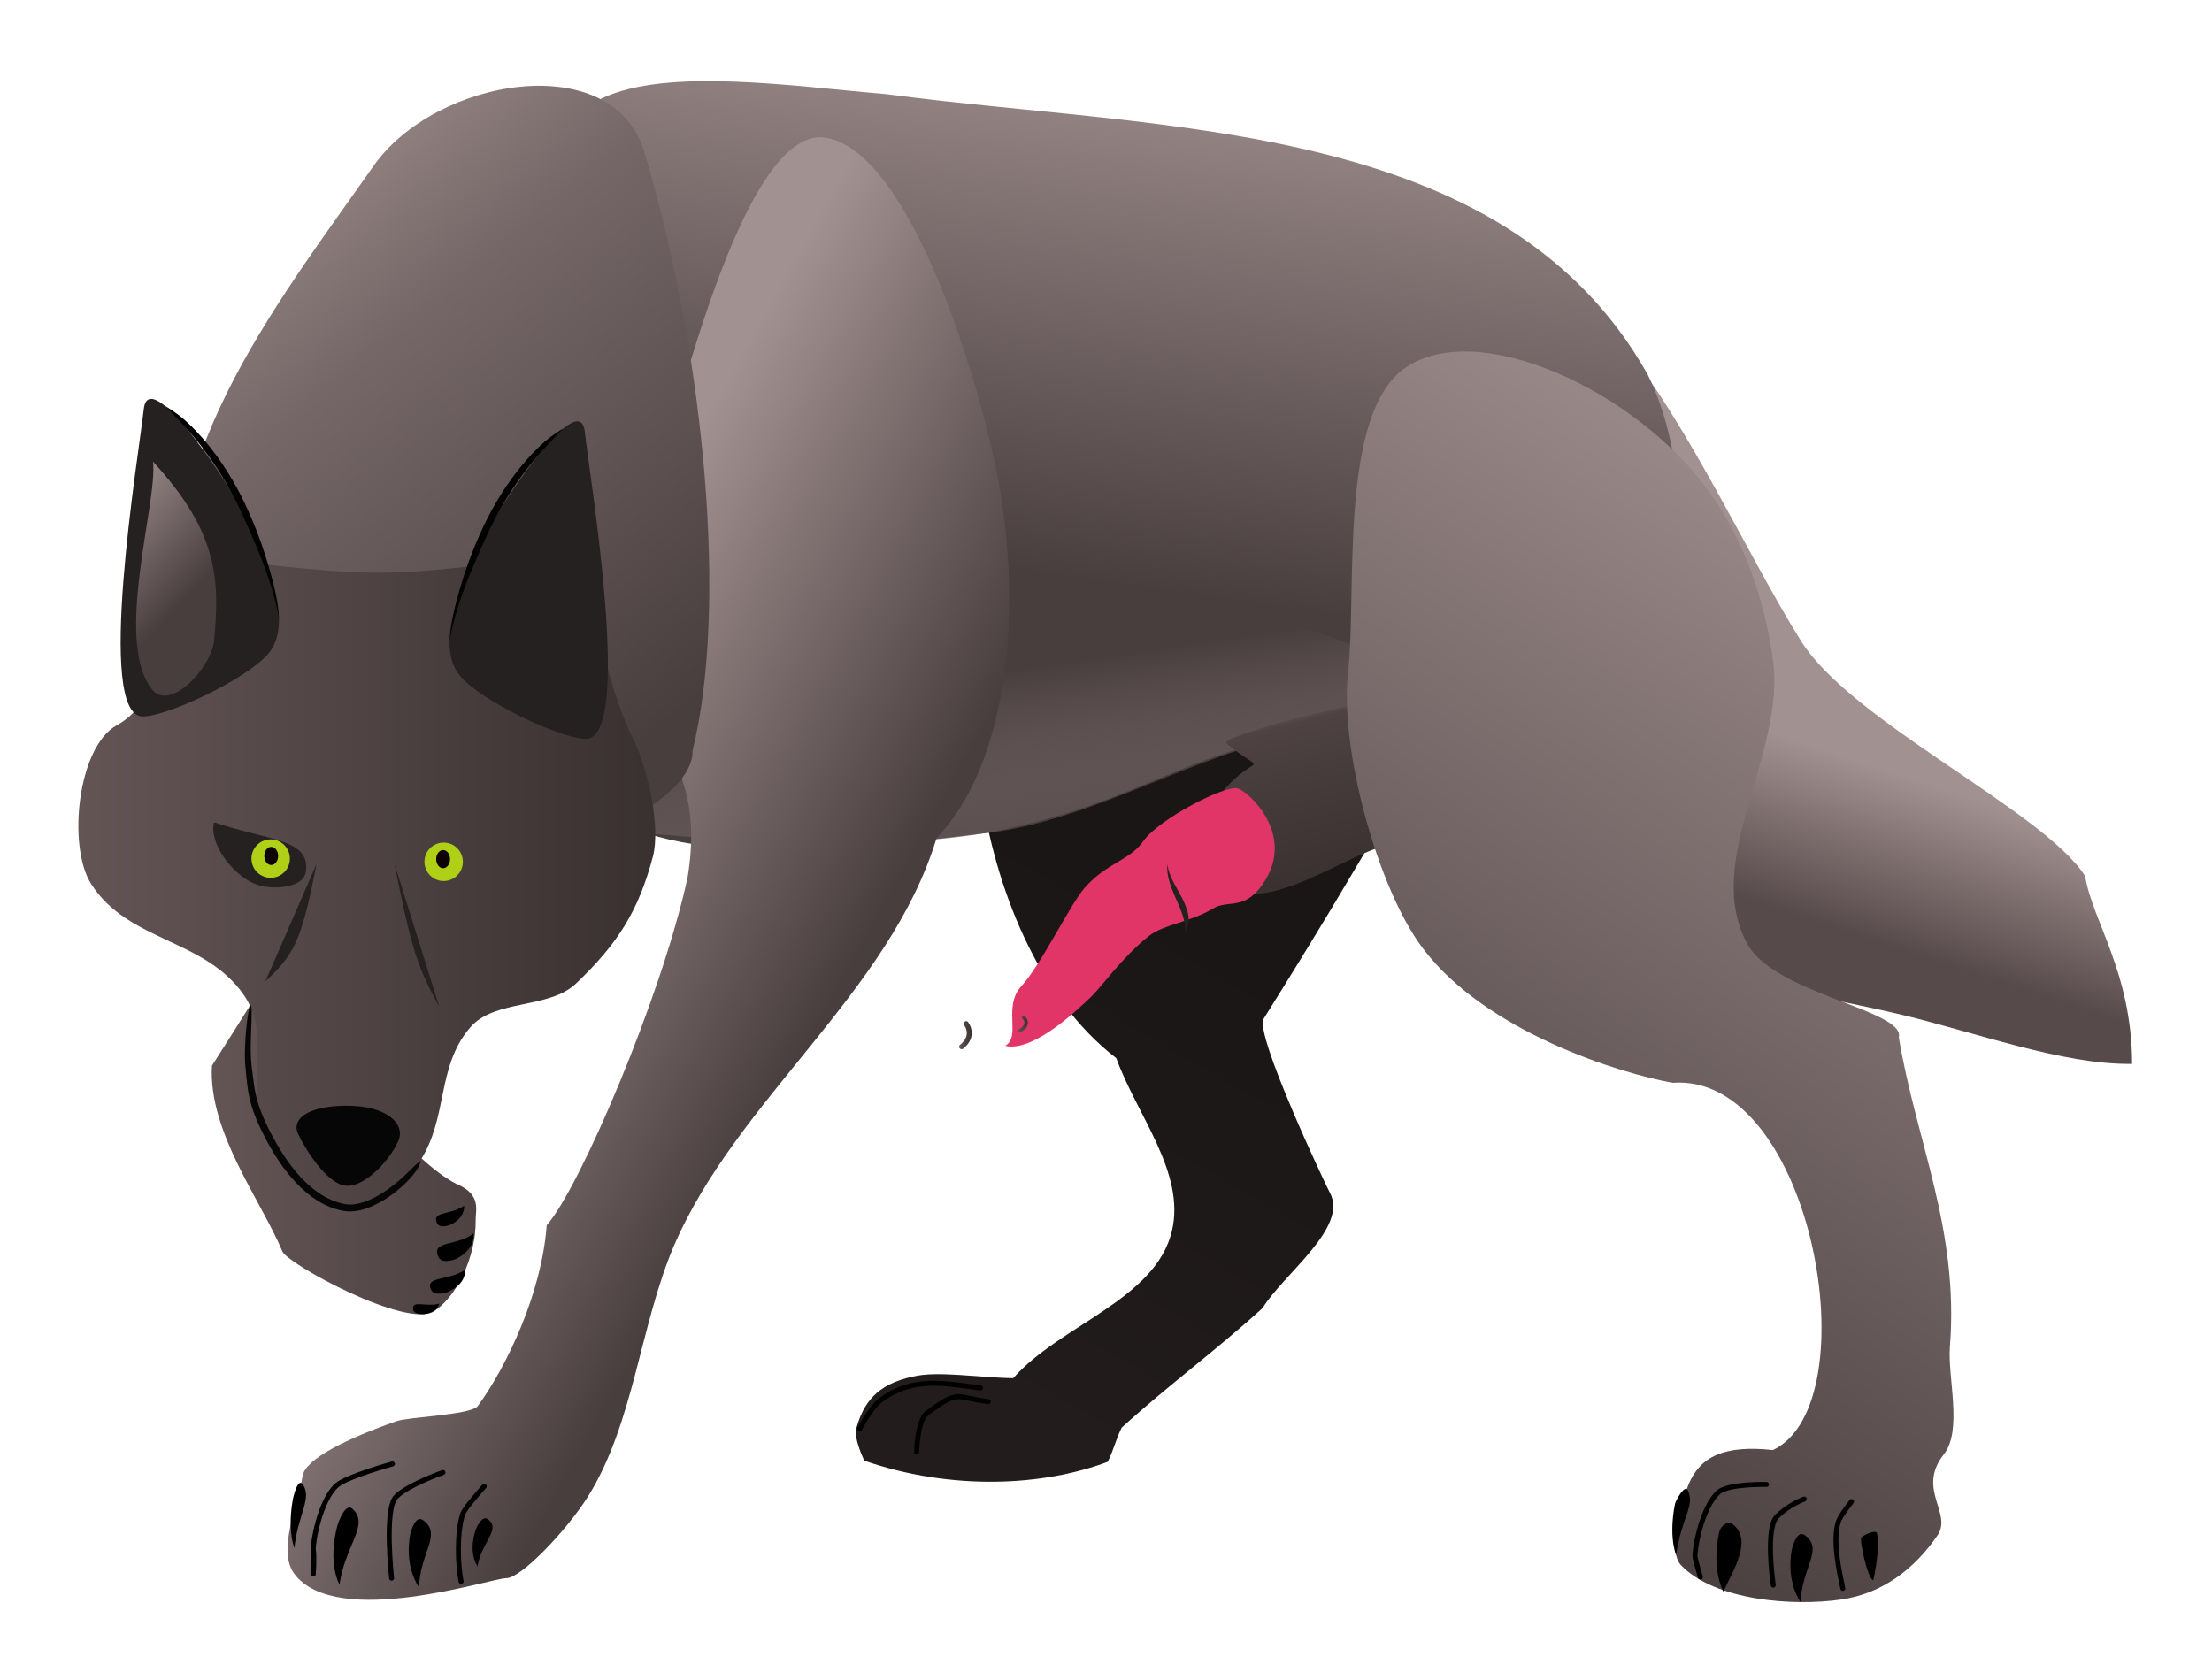<?xml version="1.0" encoding="UTF-8" standalone="no"?>
<!-- Created with Inkscape (http://www.inkscape.org/) -->

<svg
   width="110.742mm"
   height="84.127mm"
   viewBox="0 0 110.742 84.127"
   version="1.1"
   id="svg9700"
   inkscape:version="1.1 (c68e22c387, 2021-05-23)"
   sodipodi:docname="wolf3.svg"
   xmlns:inkscape="http://www.inkscape.org/namespaces/inkscape"
   xmlns:sodipodi="http://sodipodi.sourceforge.net/DTD/sodipodi-0.dtd"
   xmlns:xlink="http://www.w3.org/1999/xlink"
   xmlns="http://www.w3.org/2000/svg"
   xmlns:svg="http://www.w3.org/2000/svg">
  <sodipodi:namedview
     id="namedview9702"
     pagecolor="#ffffff"
     bordercolor="#666666"
     borderopacity="1.0"
     inkscape:pageshadow="2"
     inkscape:pageopacity="0.0"
     inkscape:pagecheckerboard="0"
     inkscape:document-units="mm"
     showgrid="false"
     inkscape:zoom="5.6568544"
     inkscape:cx="271.08706"
     inkscape:cy="162.36939"
     inkscape:window-width="1920"
     inkscape:window-height="1017"
     inkscape:window-x="1912"
     inkscape:window-y="-8"
     inkscape:window-maximized="1"
     inkscape:current-layer="g123981"
     inkscape:snap-nodes="false"
     inkscape:snap-others="false"
     inkscape:snap-intersection-paths="true"
     inkscape:object-paths="true"
     fit-margin-left="4"
     fit-margin-top="4"
     fit-margin-bottom="4"
     fit-margin-right="4" />
  <defs
     id="defs9697">
    <inkscape:path-effect
       effect="powerstroke"
       id="path-effect1058"
       is_visible="true"
       lpeversion="1"
       offset_points="0.332,0.185 | 0.513,0.246 | 0.8,0.208"
       not_jump="false"
       sort_points="true"
       interpolator_type="CentripetalCatmullRom"
       interpolator_beta="0.2"
       start_linecap_type="zerowidth"
       linejoin_type="round"
       miter_limit="4"
       scale_width="1"
       end_linecap_type="zerowidth" />
    <linearGradient
       inkscape:collect="always"
       id="linearGradient5463">
      <stop
         style="stop-color:#574a4a;stop-opacity:1"
         offset="0"
         id="stop5459" />
      <stop
         style="stop-color:#a29191;stop-opacity:1"
         offset="1"
         id="stop5461" />
    </linearGradient>
    <linearGradient
       inkscape:collect="always"
       id="linearGradient5263">
      <stop
         style="stop-color:#493e3e;stop-opacity:1;"
         offset="0"
         id="stop5259" />
      <stop
         style="stop-color:#756767;stop-opacity:1;"
         offset="0.645"
         id="stop5265" />
      <stop
         style="stop-color:#a29191;stop-opacity:1"
         offset="1"
         id="stop5261" />
    </linearGradient>
    <linearGradient
       inkscape:collect="always"
       id="linearGradient2472">
      <stop
         style="stop-color:#645555;stop-opacity:0"
         offset="0"
         id="stop2468" />
      <stop
         style="stop-color:#4e4242;stop-opacity:1;"
         offset="0.1"
         id="stop2474" />
      <stop
         style="stop-color:#393030;stop-opacity:1"
         offset="1"
         id="stop2470" />
    </linearGradient>
    <linearGradient
       inkscape:collect="always"
       id="linearGradient1205">
      <stop
         style="stop-color:#e13567;stop-opacity:1"
         offset="0"
         id="stop1201" />
      <stop
         style="stop-color:#e13567;stop-opacity:1"
         offset="1"
         id="stop1203" />
    </linearGradient>
    <linearGradient
       inkscape:collect="always"
       id="linearGradient1063">
      <stop
         style="stop-color:#493e3e;stop-opacity:1;"
         offset="0"
         id="stop1059" />
      <stop
         style="stop-color:#a29191;stop-opacity:0"
         offset="1"
         id="stop1061" />
    </linearGradient>
    <linearGradient
       inkscape:collect="always"
       id="linearGradient1996">
      <stop
         style="stop-color:#645555;stop-opacity:1"
         offset="0"
         id="stop1992" />
      <stop
         style="stop-color:#393030;stop-opacity:1"
         offset="1"
         id="stop1994" />
    </linearGradient>
    <linearGradient
       inkscape:collect="always"
       id="linearGradient133717">
      <stop
         style="stop-color:#1a1616;stop-opacity:1"
         offset="0"
         id="stop133713" />
      <stop
         style="stop-color:#221c1c;stop-opacity:1"
         offset="1"
         id="stop133715" />
    </linearGradient>
    <inkscape:path-effect
       effect="powerstroke"
       id="path-effect127844"
       is_visible="true"
       lpeversion="1"
       offset_points="0.332,0.185 | 0.513,0.246 | 0.8,0.208"
       not_jump="false"
       sort_points="true"
       interpolator_type="CentripetalCatmullRom"
       interpolator_beta="0.2"
       start_linecap_type="zerowidth"
       linejoin_type="round"
       miter_limit="4"
       scale_width="1"
       end_linecap_type="zerowidth" />
    <linearGradient
       inkscape:collect="always"
       id="linearGradient124628">
      <stop
         style="stop-color:#e135ab;stop-opacity:1"
         offset="0"
         id="stop124624" />
      <stop
         style="stop-color:#e135ab;stop-opacity:1"
         offset="1"
         id="stop124626" />
    </linearGradient>
    <linearGradient
       inkscape:collect="always"
       id="linearGradient118085">
      <stop
         style="stop-color:#000000;stop-opacity:1;"
         offset="0"
         id="stop118081" />
      <stop
         style="stop-color:#000000;stop-opacity:1"
         offset="1"
         id="stop118083" />
    </linearGradient>
    <inkscape:path-effect
       effect="powerstroke"
       id="path-effect115271"
       is_visible="true"
       lpeversion="1"
       offset_points="0.103,0.178 | 1.017,0.291 | 3.603,0.184"
       not_jump="false"
       sort_points="true"
       interpolator_type="CentripetalCatmullRom"
       interpolator_beta="0.2"
       start_linecap_type="zerowidth"
       linejoin_type="round"
       miter_limit="4"
       scale_width="1"
       end_linecap_type="zerowidth" />
    <inkscape:path-effect
       effect="powerstroke"
       id="path-effect109806"
       is_visible="true"
       lpeversion="1"
       offset_points="0.541,0.186 | 0.974,0.317 | 1.8,0.208"
       not_jump="false"
       sort_points="true"
       interpolator_type="CentripetalCatmullRom"
       interpolator_beta="0.2"
       start_linecap_type="zerowidth"
       linejoin_type="miter"
       miter_limit="1"
       scale_width="0.9"
       end_linecap_type="zerowidth" />
    <inkscape:path-effect
       effect="powerstroke"
       id="path-effect107037"
       is_visible="false"
       lpeversion="1"
       offset_points="2.5,0.117"
       not_jump="false"
       sort_points="true"
       interpolator_type="CentripetalCatmullRom"
       interpolator_beta="0.397"
       start_linecap_type="zerowidth"
       linejoin_type="round"
       miter_limit="4"
       scale_width="1"
       end_linecap_type="zerowidth" />
    <linearGradient
       inkscape:collect="always"
       id="linearGradient104555">
      <stop
         style="stop-color:#493e3e;stop-opacity:1;"
         offset="0"
         id="stop104551" />
      <stop
         style="stop-color:#a29191;stop-opacity:1"
         offset="1"
         id="stop104553" />
    </linearGradient>
    <linearGradient
       inkscape:collect="always"
       id="linearGradient104295">
      <stop
         style="stop-color:#252120;stop-opacity:1;"
         offset="0"
         id="stop104291" />
      <stop
         style="stop-color:#252120;stop-opacity:1"
         offset="1"
         id="stop104293" />
    </linearGradient>
    <inkscape:path-effect
       effect="bspline"
       id="path-effect59917"
       is_visible="true"
       lpeversion="1"
       weight="33.333"
       steps="2"
       helper_size="0"
       apply_no_weight="true"
       apply_with_weight="true"
       only_selected="false" />
    <inkscape:path-effect
       effect="bspline"
       id="path-effect58498"
       is_visible="true"
       lpeversion="1"
       weight="33.333"
       steps="2"
       helper_size="0"
       apply_no_weight="true"
       apply_with_weight="true"
       only_selected="false" />
    <inkscape:path-effect
       effect="bspline"
       id="path-effect12869"
       is_visible="true"
       lpeversion="1"
       weight="33.333"
       steps="2"
       helper_size="0"
       apply_no_weight="true"
       apply_with_weight="true"
       only_selected="false" />
    <inkscape:path-effect
       effect="bspline"
       id="path-effect12262"
       is_visible="true"
       lpeversion="1"
       weight="33.333"
       steps="2"
       helper_size="0"
       apply_no_weight="true"
       apply_with_weight="true"
       only_selected="false" />
    <inkscape:path-effect
       effect="bspline"
       id="path-effect12258"
       is_visible="true"
       lpeversion="1"
       weight="33.333"
       steps="2"
       helper_size="0"
       apply_no_weight="true"
       apply_with_weight="true"
       only_selected="false" />
    <inkscape:path-effect
       effect="bspline"
       id="path-effect12254"
       is_visible="true"
       lpeversion="1"
       weight="33.333"
       steps="2"
       helper_size="0"
       apply_no_weight="true"
       apply_with_weight="true"
       only_selected="false" />
    <inkscape:path-effect
       effect="bspline"
       id="path-effect11628"
       is_visible="true"
       lpeversion="1"
       weight="33.333"
       steps="2"
       helper_size="0"
       apply_no_weight="true"
       apply_with_weight="true"
       only_selected="false" />
    <inkscape:path-effect
       effect="bspline"
       id="path-effect10983"
       is_visible="true"
       lpeversion="1"
       weight="33.333"
       steps="2"
       helper_size="0"
       apply_no_weight="true"
       apply_with_weight="true"
       only_selected="false" />
    <inkscape:path-effect
       effect="bspline"
       id="path-effect9944"
       is_visible="true"
       lpeversion="1"
       weight="33.333"
       steps="2"
       helper_size="0"
       apply_no_weight="true"
       apply_with_weight="true"
       only_selected="false" />
    <linearGradient
       inkscape:collect="always"
       xlink:href="#linearGradient1996"
       id="linearGradient102346"
       x1="-208.248"
       y1="238.484"
       x2="-165.874"
       y2="238.484"
       gradientUnits="userSpaceOnUse" />
    <linearGradient
       inkscape:collect="always"
       xlink:href="#linearGradient104555"
       id="linearGradient103766"
       x1="-124.669"
       y1="216.673"
       x2="-118.128"
       y2="169.66"
       gradientUnits="userSpaceOnUse" />
    <linearGradient
       inkscape:collect="always"
       xlink:href="#linearGradient5263"
       id="linearGradient103804"
       x1="-170.744"
       y1="227.047"
       x2="-209.909"
       y2="179.5"
       gradientUnits="userSpaceOnUse"
       gradientTransform="matrix(0.599,0,0,0.599,-87.801,120.888)" />
    <linearGradient
       inkscape:collect="always"
       xlink:href="#linearGradient104555"
       id="linearGradient103882"
       x1="-149.027"
       y1="237.309"
       x2="-177.876"
       y2="221.282"
       gradientUnits="userSpaceOnUse" />
    <linearGradient
       inkscape:collect="always"
       xlink:href="#linearGradient104555"
       id="linearGradient104251"
       x1="-107.154"
       y1="286.425"
       x2="-57.202"
       y2="210.201"
       gradientUnits="userSpaceOnUse" />
    <linearGradient
       inkscape:collect="always"
       xlink:href="#linearGradient1996"
       id="linearGradient104297"
       x1="-219.398"
       y1="240.503"
       x2="-170.942"
       y2="240.503"
       gradientUnits="userSpaceOnUse" />
    <linearGradient
       inkscape:collect="always"
       xlink:href="#linearGradient104295"
       id="linearGradient104522"
       x1="-215.862"
       y1="213.302"
       x2="-202.391"
       y2="213.302"
       gradientUnits="userSpaceOnUse" />
    <linearGradient
       inkscape:collect="always"
       xlink:href="#linearGradient104295"
       id="linearGradient104530"
       x1="-208.12"
       y1="238.129"
       x2="-200.121"
       y2="238.129"
       gradientUnits="userSpaceOnUse" />
    <linearGradient
       inkscape:collect="always"
       xlink:href="#linearGradient104555"
       id="linearGradient104557"
       x1="-209.753"
       y1="216.192"
       x2="-218.353"
       y2="207.981"
       gradientUnits="userSpaceOnUse" />
    <inkscape:path-effect
       effect="fill_between_many"
       method="bsplinespiro"
       linkedpaths="#path12260,0,1"
       id="path-effect107039"
       join="true"
       close="true"
       autoreverse="true"
       is_visible="true"
       lpeversion="0"
       applied="false" />
    <inkscape:path-effect
       effect="fill_between_many"
       method="bsplinespiro"
       linkedpaths="#path115159,0,1"
       id="path-effect115273"
       join="true"
       close="true"
       autoreverse="true"
       is_visible="true"
       lpeversion="0"
       applied="false" />
    <linearGradient
       inkscape:collect="always"
       xlink:href="#linearGradient1063"
       id="linearGradient116690"
       x1="-133.403"
       y1="240.847"
       x2="-136.206"
       y2="222.035"
       gradientUnits="userSpaceOnUse" />
    <linearGradient
       inkscape:collect="always"
       xlink:href="#linearGradient118085"
       id="linearGradient118087"
       x1="-193.307"
       y1="294.192"
       x2="-188.6"
       y2="294.192"
       gradientUnits="userSpaceOnUse" />
    <linearGradient
       inkscape:collect="always"
       xlink:href="#linearGradient118085"
       id="linearGradient120432"
       x1="-197.965"
       y1="295.939"
       x2="-195.857"
       y2="295.939"
       gradientUnits="userSpaceOnUse" />
    <linearGradient
       inkscape:collect="always"
       xlink:href="#linearGradient118085"
       id="linearGradient120744"
       gradientUnits="userSpaceOnUse"
       x1="-197.965"
       y1="295.939"
       x2="-195.857"
       y2="295.939"
       gradientTransform="matrix(0.265,0,0.031,0.234,-192.07,293.668)" />
    <linearGradient
       inkscape:collect="always"
       xlink:href="#linearGradient118085"
       id="linearGradient120755"
       gradientUnits="userSpaceOnUse"
       x1="-197.965"
       y1="295.939"
       x2="-195.857"
       y2="295.939"
       gradientTransform="matrix(0.209,0,0,0.164,-186.327,293.605)" />
    <linearGradient
       inkscape:collect="always"
       xlink:href="#linearGradient118085"
       id="linearGradient120766"
       gradientUnits="userSpaceOnUse"
       x1="-197.965"
       y1="295.939"
       x2="-195.857"
       y2="295.939"
       gradientTransform="matrix(0.162,0,0,0.223,-201.536,290.639)" />
    <linearGradient
       inkscape:collect="always"
       xlink:href="#linearGradient133717"
       id="linearGradient120926"
       x1="-120.259"
       y1="246.358"
       x2="-141.912"
       y2="284.022"
       gradientUnits="userSpaceOnUse" />
    <linearGradient
       inkscape:collect="always"
       xlink:href="#linearGradient118085"
       id="linearGradient121774"
       gradientUnits="userSpaceOnUse"
       x1="-197.965"
       y1="295.939"
       x2="-195.857"
       y2="295.939"
       gradientTransform="matrix(-0.731,-0.506,0.317,-0.356,-426.165,279.456)" />
    <linearGradient
       inkscape:collect="always"
       xlink:href="#linearGradient118085"
       id="linearGradient122123"
       gradientUnits="userSpaceOnUse"
       gradientTransform="matrix(-0.765,-0.585,0.331,-0.412,-436.393,278.13)"
       x1="-197.965"
       y1="295.939"
       x2="-195.857"
       y2="295.939" />
    <linearGradient
       inkscape:collect="always"
       xlink:href="#linearGradient118085"
       id="linearGradient121774-8"
       gradientUnits="userSpaceOnUse"
       x1="-197.965"
       y1="295.939"
       x2="-195.857"
       y2="295.939"
       gradientTransform="matrix(-0.587,-0.438,0.254,-0.308,-378.956,273.206)" />
    <linearGradient
       inkscape:collect="always"
       xlink:href="#linearGradient118085"
       id="linearGradient121774-4"
       gradientUnits="userSpaceOnUse"
       x1="-197.965"
       y1="295.939"
       x2="-195.857"
       y2="295.939"
       gradientTransform="matrix(-0.381,-0.461,0.277,-0.162,-347.394,233.095)" />
    <linearGradient
       inkscape:collect="always"
       xlink:href="#linearGradient124628"
       id="linearGradient124630"
       x1="-123.925"
       y1="238.061"
       x2="-121.487"
       y2="238.061"
       gradientUnits="userSpaceOnUse"
       gradientTransform="translate(-0.467,-0.668)" />
    <linearGradient
       inkscape:collect="always"
       xlink:href="#linearGradient2472"
       id="linearGradient125072"
       gradientUnits="userSpaceOnUse"
       x1="-117.943"
       y1="225.657"
       x2="-114.24"
       y2="240.506" />
    <linearGradient
       inkscape:collect="always"
       xlink:href="#linearGradient104295"
       id="linearGradient128582"
       x1="-127.961"
       y1="242.257"
       x2="-126.443"
       y2="242.257"
       gradientUnits="userSpaceOnUse" />
    <linearGradient
       inkscape:collect="always"
       xlink:href="#linearGradient118085"
       id="linearGradient129313"
       gradientUnits="userSpaceOnUse"
       x1="-193.307"
       y1="294.192"
       x2="-188.6"
       y2="294.192"
       gradientTransform="translate(115.481,0.579)" />
    <linearGradient
       inkscape:collect="always"
       xlink:href="#linearGradient118085"
       id="linearGradient129315"
       gradientUnits="userSpaceOnUse"
       x1="-197.965"
       y1="295.939"
       x2="-195.857"
       y2="295.939"
       gradientTransform="translate(115.481,0.579)" />
    <linearGradient
       inkscape:collect="always"
       xlink:href="#linearGradient118085"
       id="linearGradient129317"
       gradientUnits="userSpaceOnUse"
       gradientTransform="matrix(0.265,0,0.031,0.234,-76.589,294.247)"
       x1="-197.965"
       y1="295.939"
       x2="-195.857"
       y2="295.939" />
    <linearGradient
       inkscape:collect="always"
       xlink:href="#linearGradient118085"
       id="linearGradient129319"
       gradientUnits="userSpaceOnUse"
       gradientTransform="matrix(0.209,0,0,0.164,-70.847,294.184)"
       x1="-197.965"
       y1="295.939"
       x2="-195.857"
       y2="295.939" />
    <linearGradient
       inkscape:collect="always"
       xlink:href="#linearGradient118085"
       id="linearGradient129321"
       gradientUnits="userSpaceOnUse"
       gradientTransform="matrix(0.162,0,0,0.223,-86.055,291.218)"
       x1="-197.965"
       y1="295.939"
       x2="-195.857"
       y2="295.939" />
    <linearGradient
       inkscape:collect="always"
       xlink:href="#linearGradient104555"
       id="linearGradient133719"
       x1="-110.993"
       y1="226.073"
       x2="-79.643"
       y2="225.627"
       gradientUnits="userSpaceOnUse" />
    <linearGradient
       inkscape:collect="always"
       xlink:href="#linearGradient5463"
       id="linearGradient133814"
       x1="-59.568"
       y1="248.537"
       x2="-55.193"
       y2="235.285"
       gradientUnits="userSpaceOnUse"
       gradientTransform="matrix(0.599,0,0,0.599,-88.009,120.661)" />
    <linearGradient
       inkscape:collect="always"
       xlink:href="#linearGradient1205"
       id="linearGradient1199"
       x1="-148.143"
       y1="245.104"
       x2="-120.285"
       y2="245.104"
       gradientUnits="userSpaceOnUse" />
    <linearGradient
       inkscape:collect="always"
       xlink:href="#linearGradient1996"
       id="linearGradient4512"
       x1="-145.663"
       y1="253.22"
       x2="-144.614"
       y2="253.22"
       gradientUnits="userSpaceOnUse" />
    <linearGradient
       inkscape:collect="always"
       xlink:href="#linearGradient1996"
       id="linearGradient3135"
       gradientUnits="userSpaceOnUse"
       x1="-145.663"
       y1="253.22"
       x2="-144.614"
       y2="253.22"
       gradientTransform="matrix(0.83,0,0,0.58,-19.843,105.416)" />
  </defs>
  <g
     id="layer2"
     inkscape:label="Wolf2"
     style="display:inline"
     inkscape:groupmode="layer"
     transform="translate(223.28,-220.506)">
    <g
       id="g68033"
       inkscape:label="HLegR"
       style="display:inline;stroke:none"
       transform="matrix(0.599,0,0,0.599,-88.009,120.661)">
      <path
         style="fill:url(#linearGradient120926);fill-opacity:1;stroke:none;stroke-width:0.234;stroke-linecap:round;stop-color:#000000"
         d="m -139.486,217.306 c -1.785,4.998 -5.123,10.007 -4.373,15.261 1.174,8.22 4.73,17.492 11.334,22.578 1.696,4.73 5.814,9.572 4.641,14.457 -1.379,5.739 -9.363,7.855 -13.26,12.287 -2.737,-0.029 -6.359,-0.638 -8.382,-0.133 -3.094,0.655 -4.149,2.277 -4.729,4.31 -0.248,0.87 0.669,2.722 0.669,2.722 7.319,2.53 14.978,2.125 20.347,0.089 0.536,-1.1 0.625,-1.755 1.16,-2.856 3.927,-3.57 7.854,-6.425 11.78,-9.995 1.726,-2.826 7.201,-6.728 5.622,-9.638 -0.366,-0.674 -6.326,-13.282 -5.533,-14.547 4.403,-7.028 7.041,-11.487 10.352,-17.135 -0.386,-5.801 -0.773,-11.601 -1.16,-17.402 -6.663,-6.349 -19.131,-4.837 -28.468,-7e-5 z"
         id="path59915"
         sodipodi:nodetypes="cscsccsccccsscccc" />
      <path
         style="fill:none;fill-opacity:1;stroke:#000000;stroke-width:0.416;stroke-linecap:round;stroke-miterlimit:4;stroke-dasharray:none;stroke-opacity:1;paint-order:stroke fill markers;stop-color:#000000"
         d="m -143.878,282.707 c -2.793,-0.324 -5.553,-1.053 -8.33,1.01 -0.806,0.58 -1.767,2.398 -1.767,2.398"
         id="path120961"
         sodipodi:nodetypes="ccc" />
      <path
         style="display:inline;fill:none;fill-opacity:1;stroke:#000000;stroke-width:0.416;stroke-linecap:round;stroke-miterlimit:4;stroke-dasharray:none;stroke-opacity:1;paint-order:stroke fill markers;stop-color:#000000"
         d="m -143.229,283.847 c -2.793,-0.324 -2.34,-1.098 -5.117,0.965 -0.806,0.58 -0.874,3.246 -0.874,3.246"
         id="path120961-3"
         sodipodi:nodetypes="ccc" />
    </g>
    <g
       id="g102349"
       inkscape:label="FLegR"
       style="display:inline;stroke:none"
       transform="matrix(0.599,0,0,0.599,-88.009,120.661)">
      <path
         style="fill:url(#linearGradient102346);fill-opacity:1;stroke:none;stroke-width:0.234;stroke-linecap:round;stop-color:#000000"
         d="m -180.27,202.224 c -5.247,18.278 -24.704,48.634 -27.844,53.546 -0.324,5.526 4.105,11.245 5.89,15.528 0.44,1.055 10.387,6.475 12.672,4.998 1.866,-1.206 3.524,-4.517 3.48,-7.63 -0.011,-0.832 0.47,-2.093 -1.484,-2.962 -2.305,-1.024 -6.464,-5.286 -6.726,-7.078 0.407,-5.697 5.983,-17.593 12.762,-23.382 1.889,-1.613 5.104,-0.717 7.139,-2.142 3.831,-2.681 8.36,-6.568 8.389,-11.245 0.049,-8.092 -12.046,-27.411 -14.279,-19.633 z"
         id="path101475"
         sodipodi:nodetypes="scsssscssss" />
      <path
         style="display:inline;fill:url(#linearGradient121774-4);fill-opacity:1;stroke:none;stroke-width:0.181;stroke-linecap:round;stroke-miterlimit:4;stroke-dasharray:none;stroke-opacity:1;paint-order:stroke fill markers;stop-color:#000000"
         d="m -191.29,276.191 c 0.073,0.328 0.654,0.351 0.807,0.348 0.153,-0.003 1.165,-0.085 1.37,-0.885 -1.066,0.333 -2.379,-0.367 -2.177,0.536 z"
         id="path119626-7-5"
         sodipodi:nodetypes="sscs" />
      <path
         style="display:inline;fill:url(#linearGradient121774);fill-opacity:1;stroke:none;stroke-width:0.27;stroke-linecap:round;stroke-miterlimit:4;stroke-dasharray:none;stroke-opacity:1;paint-order:stroke fill markers;stop-color:#000000"
         d="m -189.764,274.553 c 0.244,0.446 1.064,0.228 1.277,0.157 0.212,-0.071 1.588,-0.629 1.527,-1.883 -1.343,0.947 -3.478,0.498 -2.804,1.726 z"
         id="path119626-7"
         sodipodi:nodetypes="sscs" />
      <path
         style="display:inline;fill:url(#linearGradient122123);fill-opacity:1;stroke:none;stroke-width:0.297;stroke-linecap:round;stroke-miterlimit:4;stroke-dasharray:none;stroke-opacity:1;paint-order:stroke fill markers;stop-color:#000000"
         d="m -189.167,271.781 c 0.256,0.515 1.113,0.264 1.335,0.182 0.222,-0.082 1.66,-0.727 1.597,-2.177 -1.404,1.095 -3.636,0.576 -2.932,1.996 z"
         id="path119626-7-3"
         sodipodi:nodetypes="sscs" />
      <path
         style="display:inline;fill:url(#linearGradient121774-8);fill-opacity:1;stroke:none;stroke-width:0.225;stroke-linecap:round;stroke-miterlimit:4;stroke-dasharray:none;stroke-opacity:1;paint-order:stroke fill markers;stop-color:#000000"
         d="m -189.287,268.96 c 0.196,0.386 0.854,0.198 1.024,0.136 0.17,-0.061 1.274,-0.544 1.225,-1.631 -1.078,0.82 -2.79,0.431 -2.25,1.495 z"
         id="path119626-7-1"
         sodipodi:nodetypes="sscs" />
    </g>
    <path
       style="fill:url(#linearGradient133814);fill-opacity:1;stroke:none;stroke-width:0.14;stroke-linecap:round;stop-color:#000000"
       d="m -142.93,236.806 c 3.43,3.327 7.057,11.42 9.83,15.814 2.561,4.058 12.109,8.476 14.211,11.753 0.355,2.238 2.342,4.83 2.351,9.403 -3.492,0.054 -7.874,-1.602 -11.753,-2.511 -4.705,-1.102 -10.249,-1.758 -13.997,-4.808 -4.773,-3.885 -4.677,-9.372 -6.732,-15.173 -0.966,-2.727 2.221,-9.835 0.534,-12.982 1.807,-4.961 3.339,-3.629 5.556,-1.496 z"
       id="path76327"
       sodipodi:nodetypes="csccssscc"
       inkscape:label="Tail" />
    <g
       id="g105200"
       inkscape:label="Body"
       transform="matrix(0.599,0,0,0.599,-88.009,120.661)">
      <path
         style="display:inline;fill:url(#linearGradient103766);fill-opacity:1;stroke:none;stroke-width:0.234;stroke-linecap:round;stop-color:#000000"
         d="m -175.484,174.885 c 5.513,-2.566 15.875,-0.997 23.771,-0.326 23.232,3.073 51.494,2.062 63.566,23.371 5.183,10.418 2.644,27.807 -6.451,33.03 -6.876,3.652 -15.511,-3.884 -23.203,-2.677 -7.681,1.205 -16.665,6.993 -25.523,8.032 -11.057,1.296 -25.777,3.304 -33.312,-2.385 -4.442,-3.354 14.117,-7.693 11.002,-9.038 -19.913,-5.743 -15.649,-47.307 -9.85,-50.007 z"
         id="path58496"
         sodipodi:nodetypes="sccccaccs"
         inkscape:label="body" />
      <path
         style="display:inline;mix-blend-mode:screen;fill:url(#linearGradient116690);fill-opacity:1;stroke:none;stroke-width:0.234;stroke-linecap:round;stroke-miterlimit:4;stroke-dasharray:none;stop-color:#000000"
         d="m -147.159,223.136 c 9.398,-7.783 25.14,-7.005 36.141,-1.725 5.291,2.539 9.781,2.124 10.689,6.027 0.822,3.535 -12.576,-0.073 -18.975,1.141 -8.081,1.532 -12.621,5.591 -23.95,7.695 -11.329,2.104 -30.817,-0.15 -33.059,-0.391 -5.16,-0.554 25.157,-9.437 29.154,-12.747 z"
         id="path105235"
         sodipodi:nodetypes="sssssss" />
    </g>
    <g
       id="g123981"
       inkscape:label="Cock"
       transform="matrix(0.599,0,0,0.599,-88.009,120.661)"
       style="display:inline"
       data-male="1">
      <path
         style="fill:url(#linearGradient125072);fill-opacity:1;stroke:none;stroke-width:0.416;stroke-linecap:round;stroke-miterlimit:4;stroke-dasharray:none;stroke-opacity:1;paint-order:stroke fill markers;stop-color:#000000"
         d="m -123.358,228.8 c 3.566,2.956 2.704,0.443 -0.452,4.243 -1.143,1.439 -1.377,3.972 -0.883,5.742 0.432,1.548 1.69,2.028 3.2,2.58 3.163,0.364 7.955,-2.859 10.935,-3.842 1.667,-1.096 3.782,-2.428 5.301,-1.136 2.026,1.724 -3.164,3.349 -2.524,5.932 0.644,2.599 3.178,5.036 5.806,5.553 2.483,0.489 2.793,-2.492 5.301,-2.146 2.394,0.331 4.543,-1.641 3.534,-7.194 -1.01,-5.553 -2.518,-13.217 -7.825,-14.135 -5.265,-0.911 -22.515,3.55 -22.392,4.402 z"
         id="path123165"
         sodipodi:nodetypes="ccsccssssssc" />
      <path
         id="path124503"
         style="fill:url(#linearGradient124630);fill-opacity:1;stroke:none;stroke-width:0.416;stroke-linecap:round;stroke-opacity:1;paint-order:stroke fill markers;stop-color:#000000"
         d="m -122.298,237.126 a 1.735,0.915 73.079 0 1 -0.37,1.927 1.735,0.915 73.079 0 1 -1.38,-1.394 1.735,0.915 73.079 0 1 0.37,-1.927 1.735,0.915 73.079 0 1 1.38,1.394 z" />
      <g
         id="g126156"
         inkscape:label="Hard"
         style="display:inline"
         data-arousal="20,40">
        <path
           style="fill:url(#linearGradient1199);fill-opacity:1;stroke:none;stroke-width:0.416;stroke-linecap:round;stroke-miterlimit:4;stroke-dasharray:none;stroke-opacity:1;paint-order:stroke fill markers;stop-color:#000000"
           d="m -141.814,254.107 c 1.364,-0.761 -0.231,-3.286 1.369,-5.008 1.601,-1.721 4.068,-6.82 5.257,-8.181 1.867,-2.137 3.761,-2.273 4.917,-3.925 1.288,-1.841 6.933,-4.757 7.918,-4.398 1.006,0.368 4.645,3.798 2.29,7.644 -1.67,2.727 -3.019,1.561 -4.42,2.413 -1.809,1.1 -4.086,1.302 -5.322,2.275 -2.174,1.713 -4.047,4.352 -4.822,5.077 -0.776,0.725 -4.753,4.702 -7.187,4.104 z"
           id="path125241"
           sodipodi:nodetypes="cssssssszc" />
        <path
           style="fill:none;fill-opacity:1;stroke:url(#linearGradient3135);stroke-width:0.289;stroke-linecap:round;stroke-miterlimit:4;stroke-dasharray:none;stroke-opacity:1;paint-order:stroke fill markers;stop-color:#000000"
           d="m -140.282,251.723 c 0.629,0.659 -0.314,1.118 -0.314,1.118"
           id="path126191"
           sodipodi:nodetypes="cc" />
      </g>
      <g
         id="g1054"
         inkscape:label="Hard2"
         style="display:inline"
         data-arousal="41,100">
        <path
           style="fill:url(#linearGradient1199);fill-opacity:1;stroke:none;stroke-width:0.416;stroke-linecap:round;stroke-miterlimit:4;stroke-dasharray:none;stroke-opacity:1;paint-order:stroke fill markers;stop-color:#000000"
           d="m -148.143,255.591 c 1.673,-1.026 1.249,-4.641 3.213,-6.961 1.963,-2.32 6.092,-5.595 9.429,-7.947 2.24,-1.579 4.248,-2.332 4.604,-4.316 0.429,-2.388 5.485,-5.781 8.543,-3.773 1.526,1.002 7.223,5.36 4.868,9.206 -1.67,2.727 -3.41,3.749 -6.061,3.741 -2.117,-0.006 -3.394,-1.793 -4.228,-0.459 -1.705,2.729 -6.673,7.054 -8.104,7.083 -1.43,0.029 -9.375,6.654 -12.265,3.426 z"
           id="path1048"
           sodipodi:nodetypes="cssssssszc" />
        <path
           style="fill:none;fill-opacity:1;stroke:url(#linearGradient4512);stroke-width:0.416;stroke-linecap:round;stroke-miterlimit:4;stroke-dasharray:none;stroke-opacity:1;paint-order:stroke fill markers;stop-color:#000000"
           d="m -145.077,252.255 c 0.757,1.136 -0.379,1.928 -0.379,1.928"
           id="path1050"
           sodipodi:nodetypes="cc" />
        <path
           style="fill:url(#linearGradient128582);fill-opacity:1;fill-rule:nonzero;stroke:none;stroke-width:0.416;stroke-linecap:round;stroke-miterlimit:4;stroke-dasharray:none;stroke-opacity:1;paint-order:stroke fill markers;stop-color:#000000"
           d="m -128.246,238.92 c -0.02,0.151 -0.04,0.394 0.002,0.734 0.031,0.251 0.089,0.506 0.164,0.76 0.055,0.185 0.115,0.359 0.167,0.498 0.14,0.376 0.265,0.671 0.414,1.002 0.001,0.002 0.032,0.07 0.033,0.072 0.088,0.194 0.185,0.412 0.272,0.63 0.095,0.237 0.171,0.451 0.234,0.664 0.026,0.09 0.049,0.174 0.069,0.255 0.031,0.123 0.061,0.246 0.082,0.379 0.048,0.292 0.034,0.523 7.7e-4,0.677 0.08,-0.125 0.218,-0.341 0.289,-0.666 0.032,-0.148 0.046,-0.3 0.041,-0.445 -0.003,-0.096 -0.014,-0.197 -0.032,-0.302 -0.042,-0.245 -0.119,-0.496 -0.217,-0.746 -0.092,-0.234 -0.199,-0.462 -0.294,-0.656 -0.012,-0.025 -0.024,-0.049 -0.036,-0.073 -0.175,-0.348 -0.322,-0.586 -0.518,-0.945 -0.069,-0.126 -0.154,-0.283 -0.236,-0.449 -0.113,-0.228 -0.213,-0.456 -0.29,-0.687 -0.104,-0.313 -0.135,-0.549 -0.145,-0.702 z"
           id="path1052"
           sodipodi:nodetypes="cc"
           inkscape:path-effect="#path-effect1058"
           inkscape:original-d="m -128.24607,238.9204 c -0.0626,1.9043 2.16381,3.9088 1.43823,5.67141" />
      </g>
    </g>
    <g
       id="g76273"
       inkscape:label="HLegL"
       style="fill:#5d544f;fill-opacity:1;stroke:none"
       transform="matrix(0.599,0,0,0.599,-88.009,120.661)">
      <path
         style="fill:url(#linearGradient104251);fill-opacity:1;stroke:none;stroke-width:0.234;stroke-linecap:round;stop-color:#000000"
         d="m -108.341,197.405 c -5.648,3.837 -4.057,18.738 -4.819,25.523 -0.707,6.299 2.431,17.964 6.247,23.025 5.287,7.012 16.502,10.467 20.883,11.245 11.705,-0.846 16.551,26.807 8.389,30.7 -4.075,-0.435 -6.069,0.535 -7.05,2.856 -0.287,0.678 -1.957,5.402 -0.625,6.782 2.845,2.95 9.331,3.443 13.386,2.856 3.397,-0.492 6.092,-2.523 8.032,-5.355 1.282,-1.871 -1.766,-3.86 0.535,-6.782 1.586,-2.014 0.308,-6.425 0.507,-8.98 0.77,-9.856 -2.793,-17.042 -4.271,-25.87 0.566,-2.281 -10.373,-3.628 -12.657,-7.807 -3.81,-6.972 3.223,-15.867 2.142,-23.739 -0.684,-4.981 -2.404,-10.03 -5.355,-14.1 -6.107,-8.425 -19.242,-14.498 -25.345,-10.352 z"
         id="path75244"
         sodipodi:nodetypes="sssccsssssscssss" />
      <path
         d="m -84.772,291.24 c -0.244,-0.464 -0.971,0.809 -1.048,1.128 -0.077,0.32 -0.531,2.535 0.077,4.314 0.464,-3.227 1.618,-4.093 0.971,-5.443 z"
         style="display:inline;fill:url(#linearGradient129321);fill-opacity:1;stroke:none;stroke-width:0.079;stroke-linecap:round;stroke-miterlimit:4;stroke-dasharray:none;stroke-opacity:1;paint-order:stroke fill markers;stop-color:#000000"
         id="path120653-8-2"
         sodipodi:nodetypes="cscc" />
      <path
         d="m -68.948,294.849 c -0.091,-0.339 -1.231,0.175 -1.331,0.41 -0.1,0.235 0.505,3.328 1.018,3.541 0.366,-1.682 0.502,-3.243 0.312,-3.951 z"
         style="display:inline;fill:url(#linearGradient129319);fill-opacity:1;stroke:none;stroke-width:0.077;stroke-linecap:round;stroke-miterlimit:4;stroke-dasharray:none;stroke-opacity:1;paint-order:stroke fill markers;stop-color:#000000"
         id="path120653-2-8"
         sodipodi:nodetypes="sscs" />
      <path
         d="m -74.993,295.006 c -0.599,-0.425 -0.969,0.78 -1.051,1.115 -0.082,0.334 -0.519,2.652 0.724,4.514 0.041,-2.881 1.978,-4.457 0.327,-5.628 z"
         style="display:inline;fill:url(#linearGradient129317);fill-opacity:1;stroke:none;stroke-width:0.103;stroke-linecap:round;stroke-miterlimit:4;stroke-dasharray:none;stroke-opacity:1;paint-order:stroke fill markers;stop-color:#000000"
         id="path120653-27"
         sodipodi:nodetypes="sscs" />
      <path
         style="display:inline;fill:url(#linearGradient129315);fill-opacity:1;stroke:none;stroke-width:0.416;stroke-linecap:round;stroke-miterlimit:4;stroke-dasharray:none;stroke-opacity:1;paint-order:stroke fill markers;stop-color:#000000"
         d="m -80.9,294.186 c -0.543,-0.481 -1.073,0.08 -1.199,0.459 -0.126,0.379 -0.692,2.98 0.305,5.089 0.847,-1.813 2.39,-4.222 0.894,-5.548 z"
         id="path119626-1"
         sodipodi:nodetypes="sscs" />
      <path
         style="display:inline;fill:none;fill-opacity:1;stroke:#000000;stroke-width:0.416;stroke-linecap:round;stroke-miterlimit:4;stroke-dasharray:none;stroke-opacity:1;paint-order:stroke fill markers;stop-color:#000000"
         d="m -78.183,290.772 c 0,0 -3.186,-0.076 -4.01,0.649 -1.448,1.274 -2.053,4.998 -1.963,5.444 0.089,0.446 0.442,1.648 0.442,1.648"
         id="path118356-4"
         sodipodi:nodetypes="cssc" />
      <path
         style="display:inline;fill:none;fill-opacity:1;stroke:#000000;stroke-width:0.416;stroke-linecap:round;stroke-miterlimit:4;stroke-dasharray:none;stroke-opacity:1;paint-order:stroke fill markers;stop-color:#000000"
         d="m -71.076,292.205 c 0,0 -0.943,1.184 -1.102,1.679 -0.513,1.593 0.099,4.283 0.371,5.576"
         id="path118354-7"
         sodipodi:nodetypes="csc" />
      <path
         style="display:inline;fill:none;fill-opacity:1;stroke:url(#linearGradient129313);stroke-width:0.416;stroke-linecap:round;stroke-miterlimit:4;stroke-dasharray:none;stroke-opacity:1;paint-order:stroke fill markers;stop-color:#000000"
         d="m -75.031,291.994 c 0,0 -1.271,0.454 -2.281,1.464 -1.01,1.01 -0.307,5.73 -0.307,5.73"
         id="path118013-9"
         sodipodi:nodetypes="csc" />
      <path
         style="display:none;mix-blend-mode:overlay;fill:url(#linearGradient133719);fill-opacity:1;stroke:none;stroke-width:0.416;stroke-linecap:round;stroke-miterlimit:4;stroke-dasharray:none;stroke-opacity:1;paint-order:stroke fill markers;stop-color:#000000"
         d="m -112.471,232.127 c 1.348,2.757 3.642,16.18 12.829,19.959 7.556,3.108 22.148,2.749 19.324,1.364 -13.038,-6.397 -22.132,-31.554 -16.62,-40.815 7.656,-12.863 2.091,-15.843 -7.304,-16.406 -12.357,-0.741 -8.881,34.565 -8.229,35.898 z"
         id="path131416"
         sodipodi:nodetypes="ssssss" />
    </g>
    <g
       id="g102504"
       inkscape:label="FLegL"
       style="display:inline;fill:none;fill-opacity:1;stroke:none"
       transform="matrix(0.599,0,0,0.599,-88.009,120.661)"
       sodipodi:insensitive="true">
      <path
         style="fill:url(#linearGradient103882);fill-opacity:1;stroke:none;stroke-width:0.234;stroke-linecap:round;stop-color:#000000"
         d="m -156.751,178.206 c 7.286,1.329 13.063,21.444 14.38,28.732 2.081,11.51 0.58,23.811 -5.181,29.809 -3.942,12.97 -16.69,21.806 -21.983,34.154 -2.813,6.64 -3.332,14.779 -7.157,20.892 -1.704,2.724 -5.553,6.815 -6.815,6.815 -1.262,0 -14.114,4.274 -17.684,-0.311 -1.531,-1.966 0.274,-5.767 0.646,-8.208 0.222,-1.456 3.729,-3.153 7.854,-4.604 1.044,-0.367 5.925,-0.494 6.762,-1.219 2.496,-3.397 5.389,-9.56 5.793,-15.16 2.707,-3.028 9.581,-18.997 11.774,-29.059 2.131,-12.975 -7.836,-12.674 -4.796,-24.484 2.24,-7.601 8.612,-38.779 16.407,-37.358 z"
         id="path89878"
         sodipodi:nodetypes="ssccsssssccccs" />
      <path
         style="fill:none;fill-opacity:1;stroke:url(#linearGradient118087);stroke-width:0.416;stroke-linecap:round;stroke-miterlimit:4;stroke-dasharray:none;stroke-opacity:1;paint-order:stroke fill markers;stop-color:#000000"
         d="m -188.808,289.774 c 0,0 -2.912,1.022 -3.921,2.032 -1.01,1.01 -0.37,6.803 -0.37,6.803"
         id="path118013"
         sodipodi:nodetypes="csc" />
      <path
         style="fill:none;fill-opacity:1;stroke:#000000;stroke-width:0.416;stroke-linecap:round;stroke-miterlimit:4;stroke-dasharray:none;stroke-opacity:1;paint-order:stroke fill markers;stop-color:#000000"
         d="m -185.357,290.931 c 0,0 -1.637,1.815 -1.797,2.31 -0.513,1.593 -0.406,4.346 -0.134,5.639"
         id="path118354"
         sodipodi:nodetypes="csc" />
      <path
         style="fill:none;fill-opacity:1;stroke:#000000;stroke-width:0.416;stroke-linecap:round;stroke-miterlimit:4;stroke-dasharray:none;stroke-opacity:1;paint-order:stroke fill markers;stop-color:#000000"
         d="m -193.032,289.057 c 0,0 -3.817,1.06 -4.641,1.785 -1.448,1.274 -2.053,4.998 -1.963,5.444 0.089,0.446 0,1.963 0,1.963"
         id="path118356"
         sodipodi:nodetypes="cssc" />
      <path
         style="fill:url(#linearGradient120432);fill-opacity:1;stroke:none;stroke-width:0.416;stroke-linecap:round;stroke-miterlimit:4;stroke-dasharray:none;stroke-opacity:1;paint-order:stroke fill markers;stop-color:#000000"
         d="m -196.38,292.803 c -0.543,-0.481 -1.073,0.883 -1.199,1.262 -0.126,0.379 -0.87,3.003 0.126,5.111 0.423,-3.263 2.568,-5.048 1.073,-6.374 z"
         id="path119626"
         sodipodi:nodetypes="sscs" />
      <path
         d="m -190.474,293.757 c -0.599,-0.425 -0.969,0.78 -1.051,1.115 -0.082,0.334 -0.519,2.652 0.724,4.514 0.041,-2.881 1.978,-4.457 0.327,-5.628 z"
         style="fill:url(#linearGradient120744);fill-opacity:1;stroke:none;stroke-width:0.103;stroke-linecap:round;stroke-miterlimit:4;stroke-dasharray:none;stroke-opacity:1;paint-order:stroke fill markers;stop-color:#000000"
         id="path120653" />
      <path
         d="m -185.075,293.667 c -0.429,-0.298 -0.848,0.548 -0.948,0.782 -0.1,0.235 -0.688,1.861 0.1,3.169 0.334,-2.023 2.03,-3.129 0.848,-3.951 z"
         style="fill:url(#linearGradient120755);fill-opacity:1;stroke:none;stroke-width:0.077;stroke-linecap:round;stroke-miterlimit:4;stroke-dasharray:none;stroke-opacity:1;paint-order:stroke fill markers;stop-color:#000000"
         id="path120653-2" />
      <path
         d="m -200.568,290.724 c -0.331,-0.406 -0.655,0.746 -0.732,1.065 -0.077,0.32 -0.531,2.535 0.077,4.314 0.258,-2.754 1.568,-4.261 0.655,-5.38 z"
         style="fill:url(#linearGradient120766);fill-opacity:1;stroke:none;stroke-width:0.079;stroke-linecap:round;stroke-miterlimit:4;stroke-dasharray:none;stroke-opacity:1;paint-order:stroke fill markers;stop-color:#000000"
         id="path120653-8" />
    </g>
    <path
       d="m -214.184,253.287 c -1.818,-9.354 4.607,-17.346 9.598,-24.464 3.115,-4.443 12.004,-5.921 13.558,-0.722 3.069,10.269 4.184,22.907 2.42,29.99 0.05,2.498 -5.631,4.646 -6.587,5.025 -1.773,0.704 -13.028,-0.417 -14.822,-1.495 -3.073,-1.847 -3.483,-4.815 -4.167,-8.334 z"
       style="display:inline;fill:url(#linearGradient103804);fill-opacity:1;stroke:none;stroke-width:0.037;stroke-linecap:round;stop-color:#000000"
       id="path91330"
       inkscape:label="Neck"
       sodipodi:nodetypes="ssscssss" />
    <g
       id="g13706"
       inkscape:label="Head"
       style="display:inline;fill:#252120;fill-opacity:1;stroke:none"
       transform="matrix(0.599,0,0,0.599,-88.009,120.661)">
      <path
         style="fill:url(#linearGradient104297);fill-opacity:1;stroke:none;stroke-width:0.234;stroke-linecap:round;stop-color:#000000"
         d="m -171.257,238.278 c -1.212,4.607 -2.98,7.331 -6.425,10.62 -2.265,2.162 -6.783,1.293 -8.835,3.659 -2.849,3.285 -1.832,7.505 -4.194,11.155 -1.201,1.856 -4.252,4.332 -6.425,3.927 -2.937,-0.548 -5.068,-3.496 -6.425,-6.158 -1.938,-3.8 0.543,-8.086 -1.874,-11.602 -3.256,-4.736 -9.658,-4.443 -12.762,-9.281 -2.024,-3.155 -1.148,-11.499 2.142,-13.297 5.84,-3.192 2.569,-14.543 9.859,-13.71 12.959,1.48 13.018,1.146 25.933,-0.246 4.7,-0.507 3.6,7.507 7.401,15.206 1.148,2.324 2.266,7.221 1.606,9.727 z"
         id="path9942"
         sodipodi:nodetypes="sssssssssssss" />
      <path
         inkscape:original-d="M 0,0"
         inkscape:path-effect="#path-effect115273"
         d="m -190.649,263.694 c -1.201,1.856 -4.252,4.332 -6.425,3.927 -2.937,-0.548 -5.068,-3.496 -6.425,-6.158 -1.348,-2.643 -1.331,-3.702 -1.557,-5.639 -0.196,-1.683 0.189,-5.08 0.189,-5.08 z"
         id="path115275"
         style="fill:none" />
      <path
         d="m -190.649,263.694 c -0.087,0.079 -0.291,0.209 -0.565,0.476 -0.195,0.19 -0.46,0.466 -0.817,0.799 -0.418,0.39 -0.972,0.866 -1.624,1.302 -0.544,0.363 -1.148,0.693 -1.758,0.896 -0.286,0.095 -0.568,0.162 -0.842,0.191 -0.269,0.029 -0.526,0.023 -0.766,-0.024 -0.048,-0.009 -0.095,-0.019 -0.142,-0.029 -0.573,-0.127 -1.179,-0.364 -1.806,-0.757 -0.571,-0.358 -1.136,-0.83 -1.691,-1.421 -0.996,-1.062 -1.854,-2.398 -2.573,-3.802 -0.332,-0.65 -0.581,-1.201 -0.771,-1.693 -0.19,-0.491 -0.319,-0.918 -0.414,-1.32 -0.098,-0.411 -0.161,-0.8 -0.214,-1.198 -0.057,-0.421 -0.104,-0.856 -0.164,-1.323 -0.027,-0.206 -0.045,-0.438 -0.057,-0.679 -0.012,-0.258 -0.017,-0.527 -0.017,-0.79 -5.4e-4,-0.6 0.022,-1.223 0.039,-1.657 0.009,-0.241 0.018,-0.448 0.025,-0.622 0.042,-1.136 -0.021,-1.296 -0.062,-1.301 -0.025,-0.003 -0.162,0.135 -0.305,1.271 -0.022,0.173 -0.045,0.383 -0.069,0.624 -0.043,0.447 -0.09,1.055 -0.109,1.678 -0.008,0.269 -0.012,0.546 -0.007,0.814 0.005,0.251 0.017,0.498 0.04,0.724 0.048,0.463 0.085,0.897 0.134,1.33 0.046,0.409 0.105,0.82 0.203,1.259 0.096,0.43 0.228,0.884 0.424,1.402 0.195,0.517 0.451,1.089 0.789,1.754 0.73,1.437 1.62,2.827 2.669,3.941 0.586,0.622 1.192,1.127 1.815,1.513 0.685,0.425 1.356,0.684 1.997,0.82 0.053,0.011 0.106,0.022 0.159,0.031 0.306,0.056 0.62,0.06 0.936,0.024 0.321,-0.036 0.644,-0.113 0.96,-0.219 0.674,-0.226 1.325,-0.584 1.893,-0.971 0.684,-0.467 1.252,-0.979 1.662,-1.414 0.35,-0.371 0.593,-0.692 0.742,-0.933 0.206,-0.334 0.252,-0.594 0.286,-0.699 z"
         style="fill:#070606;fill-opacity:1;fill-rule:nonzero;stroke:none;stroke-width:0.062;stroke-linecap:round;stroke-opacity:1;stop-color:#000000"
         id="path115159"
         inkscape:path-effect="#path-effect115271"
         inkscape:original-d="m -190.64887,263.69441 c -1.20103,1.85614 -4.25195,4.3324 -6.42549,3.92666 -2.93672,-0.54819 -5.06787,-3.49576 -6.42548,-6.15774 -1.34779,-2.64272 -1.33133,-3.70209 -1.5572,-5.63898 -0.19627,-1.68307 0.18932,-5.07989 0.18932,-5.07989"
         inkscape:linked-fill="path115275"
         sodipodi:nodetypes="csssc" />
      <path
         style="fill:#252120;fill-opacity:1;stroke:none;stroke-width:0.234;stroke-linecap:round;stop-color:#000000"
         d="m -192.854,238.903 c 0.536,2.678 1.071,5.355 1.696,7.348 0.625,1.993 1.339,3.302 2.052,4.611"
         id="path12256"
         inkscape:path-effect="#path-effect12258"
         inkscape:original-d="m -192.85366,238.90294 c 0.53572,2.67755 1.07117,5.35483 1.60637,8.03185 0.71422,1.30919 1.42814,2.61806 2.14182,3.92668" />
      <path
         style="fill:#252120;fill-opacity:1;stroke:none;stroke-width:0.234;stroke-linecap:round;stop-color:#000000"
         d="m -199.368,238.903 c -0.476,2.38 -0.952,4.76 -1.666,6.396 -0.714,1.636 -1.666,2.528 -2.618,3.421"
         id="path12252"
         inkscape:path-effect="#path-effect12254"
         inkscape:original-d="m -199.36839,238.90294 c -0.47569,2.38007 -0.95165,4.75988 -1.42788,7.13942 -0.95168,0.89271 -1.90358,1.78512 -2.85577,2.67729" />
      <path
         style="fill:#070606;fill-opacity:1;stroke:none;stroke-width:0.234;stroke-linecap:round;stop-color:#000000"
         d="m -197.022,259.116 c 3.63,-0.051 5.1,1.584 4.48,2.955 -0.789,1.746 -2.913,3.933 -4.449,3.723 -1.535,-0.21 -3.302,-3.008 -3.913,-4.301 -0.61,-1.294 0.857,-2.334 3.881,-2.377 z"
         id="path11626"
         sodipodi:nodetypes="sssss" />
      <g
         id="g13614"
         inkscape:label="EarR"
         style="display:inline;fill:#080705;fill-opacity:1;stroke:none">
        <path
           style="display:inline;fill:url(#linearGradient104522);fill-opacity:1;fill-rule:nonzero;stroke:url(#linearGradient104522);stroke-width:0.062;stroke-linecap:round;stroke-opacity:1;stop-color:#000000"
           d="m -213.811,200.886 c -0.431,3.897 -4.09,25.761 -0.059,25.687 2.158,-0.04 8.82,-3.198 10.53,-5.325 1.71,-2.127 0.52,-6.113 -1.205,-9.936 -1.725,-3.823 -8.835,-14.323 -9.266,-10.426 z"
           id="path12260"
           sodipodi:nodetypes="ssssss"
           inkscape:linked-fill="path107041" />
        <path
           style="fill:url(#linearGradient104557);fill-opacity:1;stroke:none;stroke-width:0.234;stroke-linecap:round;stop-color:#000000"
           d="m -213.04,205.278 c 0.418,3.355 -3.329,14.988 -0.063,19.057 1.48,1.845 4.961,-1.809 5.175,-4.165 0.449,-4.96 0.383,-8.945 -5.111,-14.893 z"
           id="path12867"
           sodipodi:nodetypes="cssc" />
        <path
           d="m -202.509,218.339 c -0.081,-0.891 -0.276,-2.289 -0.842,-4.229 -0.369,-1.263 -0.836,-2.684 -1.604,-4.438 -0.041,-0.095 -0.085,-0.193 -0.13,-0.294 -0.775,-1.74 -1.809,-3.547 -3.091,-5.19 -0.856,-1.097 -1.649,-1.897 -2.233,-2.408 -0.72,-0.63 -1.354,-0.993 -1.641,-1.171 0.265,0.247 0.728,0.74 1.381,1.44 0.528,0.566 1.249,1.36 2.067,2.463 1.226,1.654 2.208,3.385 2.993,5.102 0.046,0.1 0.089,0.196 0.132,0.289 0.752,1.662 1.389,3.149 1.807,4.309 0.681,1.891 0.995,3.235 1.16,4.125 z"
           style="display:inline;fill:#020202;fill-opacity:1;fill-rule:nonzero;stroke:none;stroke-width:0.416;stroke-linecap:round;stroke-miterlimit:4;stroke-dasharray:none;stroke-opacity:1;stop-color:#000000"
           id="path107909"
           sodipodi:nodetypes="csc"
           inkscape:path-effect="#path-effect109806"
           inkscape:original-d="m -202.50934,218.33903 c -0.30573,-2.21421 -1.11233,-5.01965 -2.83758,-8.84225 -1.72527,-3.82259 -4.15245,-6.93877 -6.70333,-8.88718" />
      </g>
      <g
         id="g28255"
         inkscape:label="Eye"
         style="display:inline;stroke:none">
        <path
           style="fill:url(#linearGradient104530);fill-opacity:1;stroke:none;stroke-width:0.234;stroke-linecap:round;stop-color:#000000"
           d="m -207.936,235.422 c 4.697,1.571 8.014,1.384 7.675,4.105 -0.178,1.432 -2.846,1.585 -4.194,1.071 -1.943,-0.741 -3.939,-3.447 -3.48,-5.176 z"
           id="path10981"
           sodipodi:nodetypes="caac" />
        <circle
           style="fill:#afd016;fill-opacity:1;stroke:none;stroke-width:0.234;stroke-linecap:round;stop-color:#000000"
           id="path13730"
           cx="-203.206"
           cy="238.457"
           r="1.606" />
        <ellipse
           style="fill:#0c0302;fill-opacity:1;stroke:none;stroke-width:0.234;stroke-linecap:round;stop-color:#000000"
           id="path13732"
           cx="-203.161"
           cy="238.234"
           rx="0.58"
           ry="0.759" />
      </g>
      <use
         x="0"
         y="0"
         xlink:href="#g13614"
         id="use58381"
         width="100%"
         height="100%"
         transform="matrix(-1,0,0,1,-390.766,1.874)"
         style="display:inline;stroke:none" />
      <use
         x="0"
         y="0"
         xlink:href="#g28255"
         id="use28337"
         width="100%"
         height="100%"
         transform="matrix(-1,0,0,1,-391.954,0.268)"
         style="display:inline;fill-opacity:1;stroke:none" />
    </g>
  </g>
</svg>
